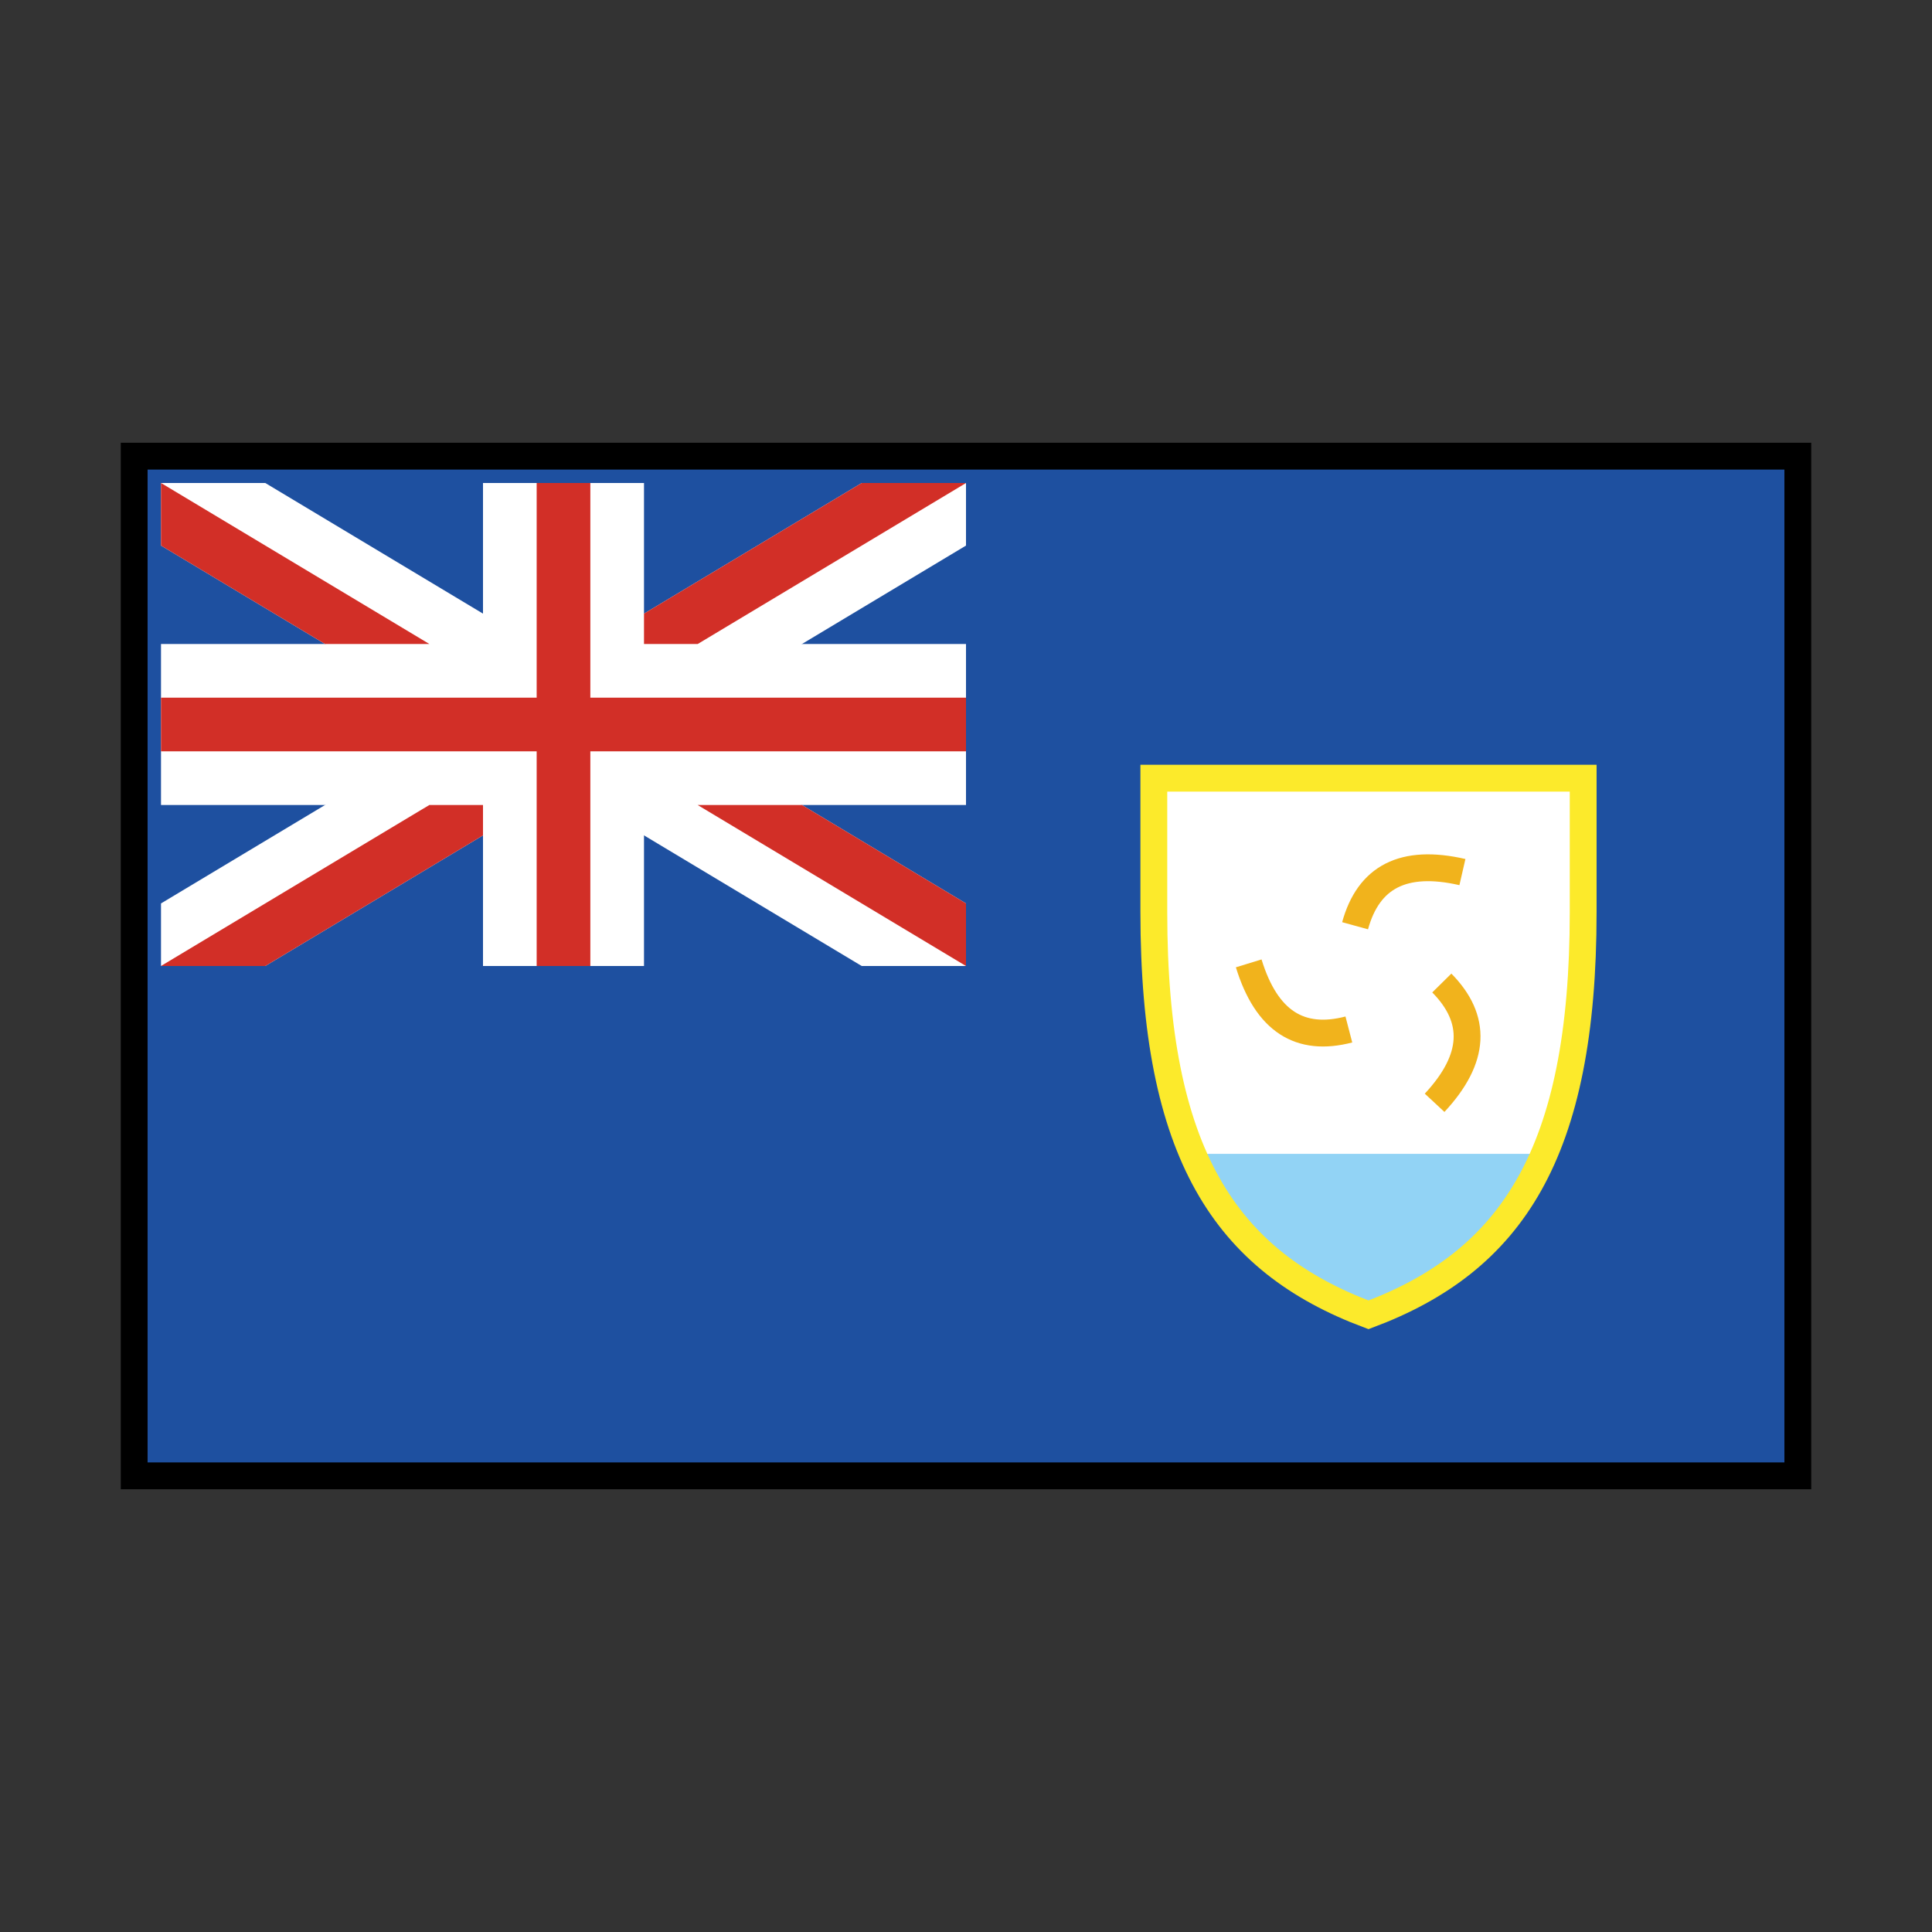 <svg id="emoji" viewBox="0 0 72 72" xmlns="http://www.w3.org/2000/svg" width="64" height="64">
  <rect x="0" y="0" width="72" height="72" fill="#333333" stroke="none"/>
  <g id="color">
    <rect x="5" y="17" width="62" height="38" fill="#1e50a0"/>
    <path fill="#fff" d="M59,29v5c0,9-2.667,13-8,15-5.333-2-8-6-8-15V29Z"/>
    <g>
      <polygon fill="#fff" points="9.887 18 6 18 6 20.332 32.113 36 36 36 36 33.668 9.887 18"/>
      <polygon fill="#fff" points="36 20.332 36 18 32.113 18 6 33.668 6 36 9.887 36 36 20.332"/>
      <rect x="6" y="24" width="30" height="6" fill="#fff"/>
      <rect x="18" y="18" width="6" height="18" fill="#fff"/>
      <rect x="20" y="18" width="2" height="18" fill="#d22f27"/>
      <rect x="6" y="26" width="30" height="2" fill="#d22f27"/>
      <polygon fill="#d22f27" points="36 33.668 29.887 30 26 30 36 36 36 35.999 36 33.668"/>
      <polygon fill="#d22f27" points="36 18 32.113 18 24 22.868 24 24 26.001 24 36 18.001 36 18"/>
      <polygon fill="#d22f27" points="6 20.332 12.113 24 16.001 24 6.001 18 6 18.001 6 20.332"/>
      <polygon fill="#d22f27" points="6 36 9.887 36 18 31.132 18 30 16 30 6 35.999 6 36"/>
    </g>
    <path fill="none" stroke="#f1b31c" strokeLinecap="round" strokeLinejoin="round" strokeWidth="2" d="M54.5,32.5c-2.204-.506-3.501.187-4,2"/>
    <path fill="none" stroke="#f1b31c" strokeLinecap="round" strokeLinejoin="round" strokeWidth="2" d="M46.536,35.902c.664,2.162,1.912,2.938,3.732,2.464"/>
    <path fill="none" stroke="#f1b31c" strokeLinecap="round" strokeLinejoin="round" strokeWidth="2" d="M53.464,41.098c1.54-1.656,1.588-3.125.268-4.464"/>
    <path fill="#92d3f5" d="M44.455,43A10.67,10.67,0,0,0,51,49a10.67,10.67,0,0,0,6.545-6Z"/>
    <path fill="none" stroke="#fcea2b" strokeLinecap="round" strokeLinejoin="round" strokeWidth="2" d="M59,29v5c0,9-2.667,13-8,15-5.333-2-8-6-8-15V29Z"/>
  </g>
  <g id="line">
    <rect x="5" y="17" width="62" height="38" fill="none" stroke="#000" strokeLinecap="round" strokeLinejoin="round" strokeWidth="2"/>
  </g>
</svg>
